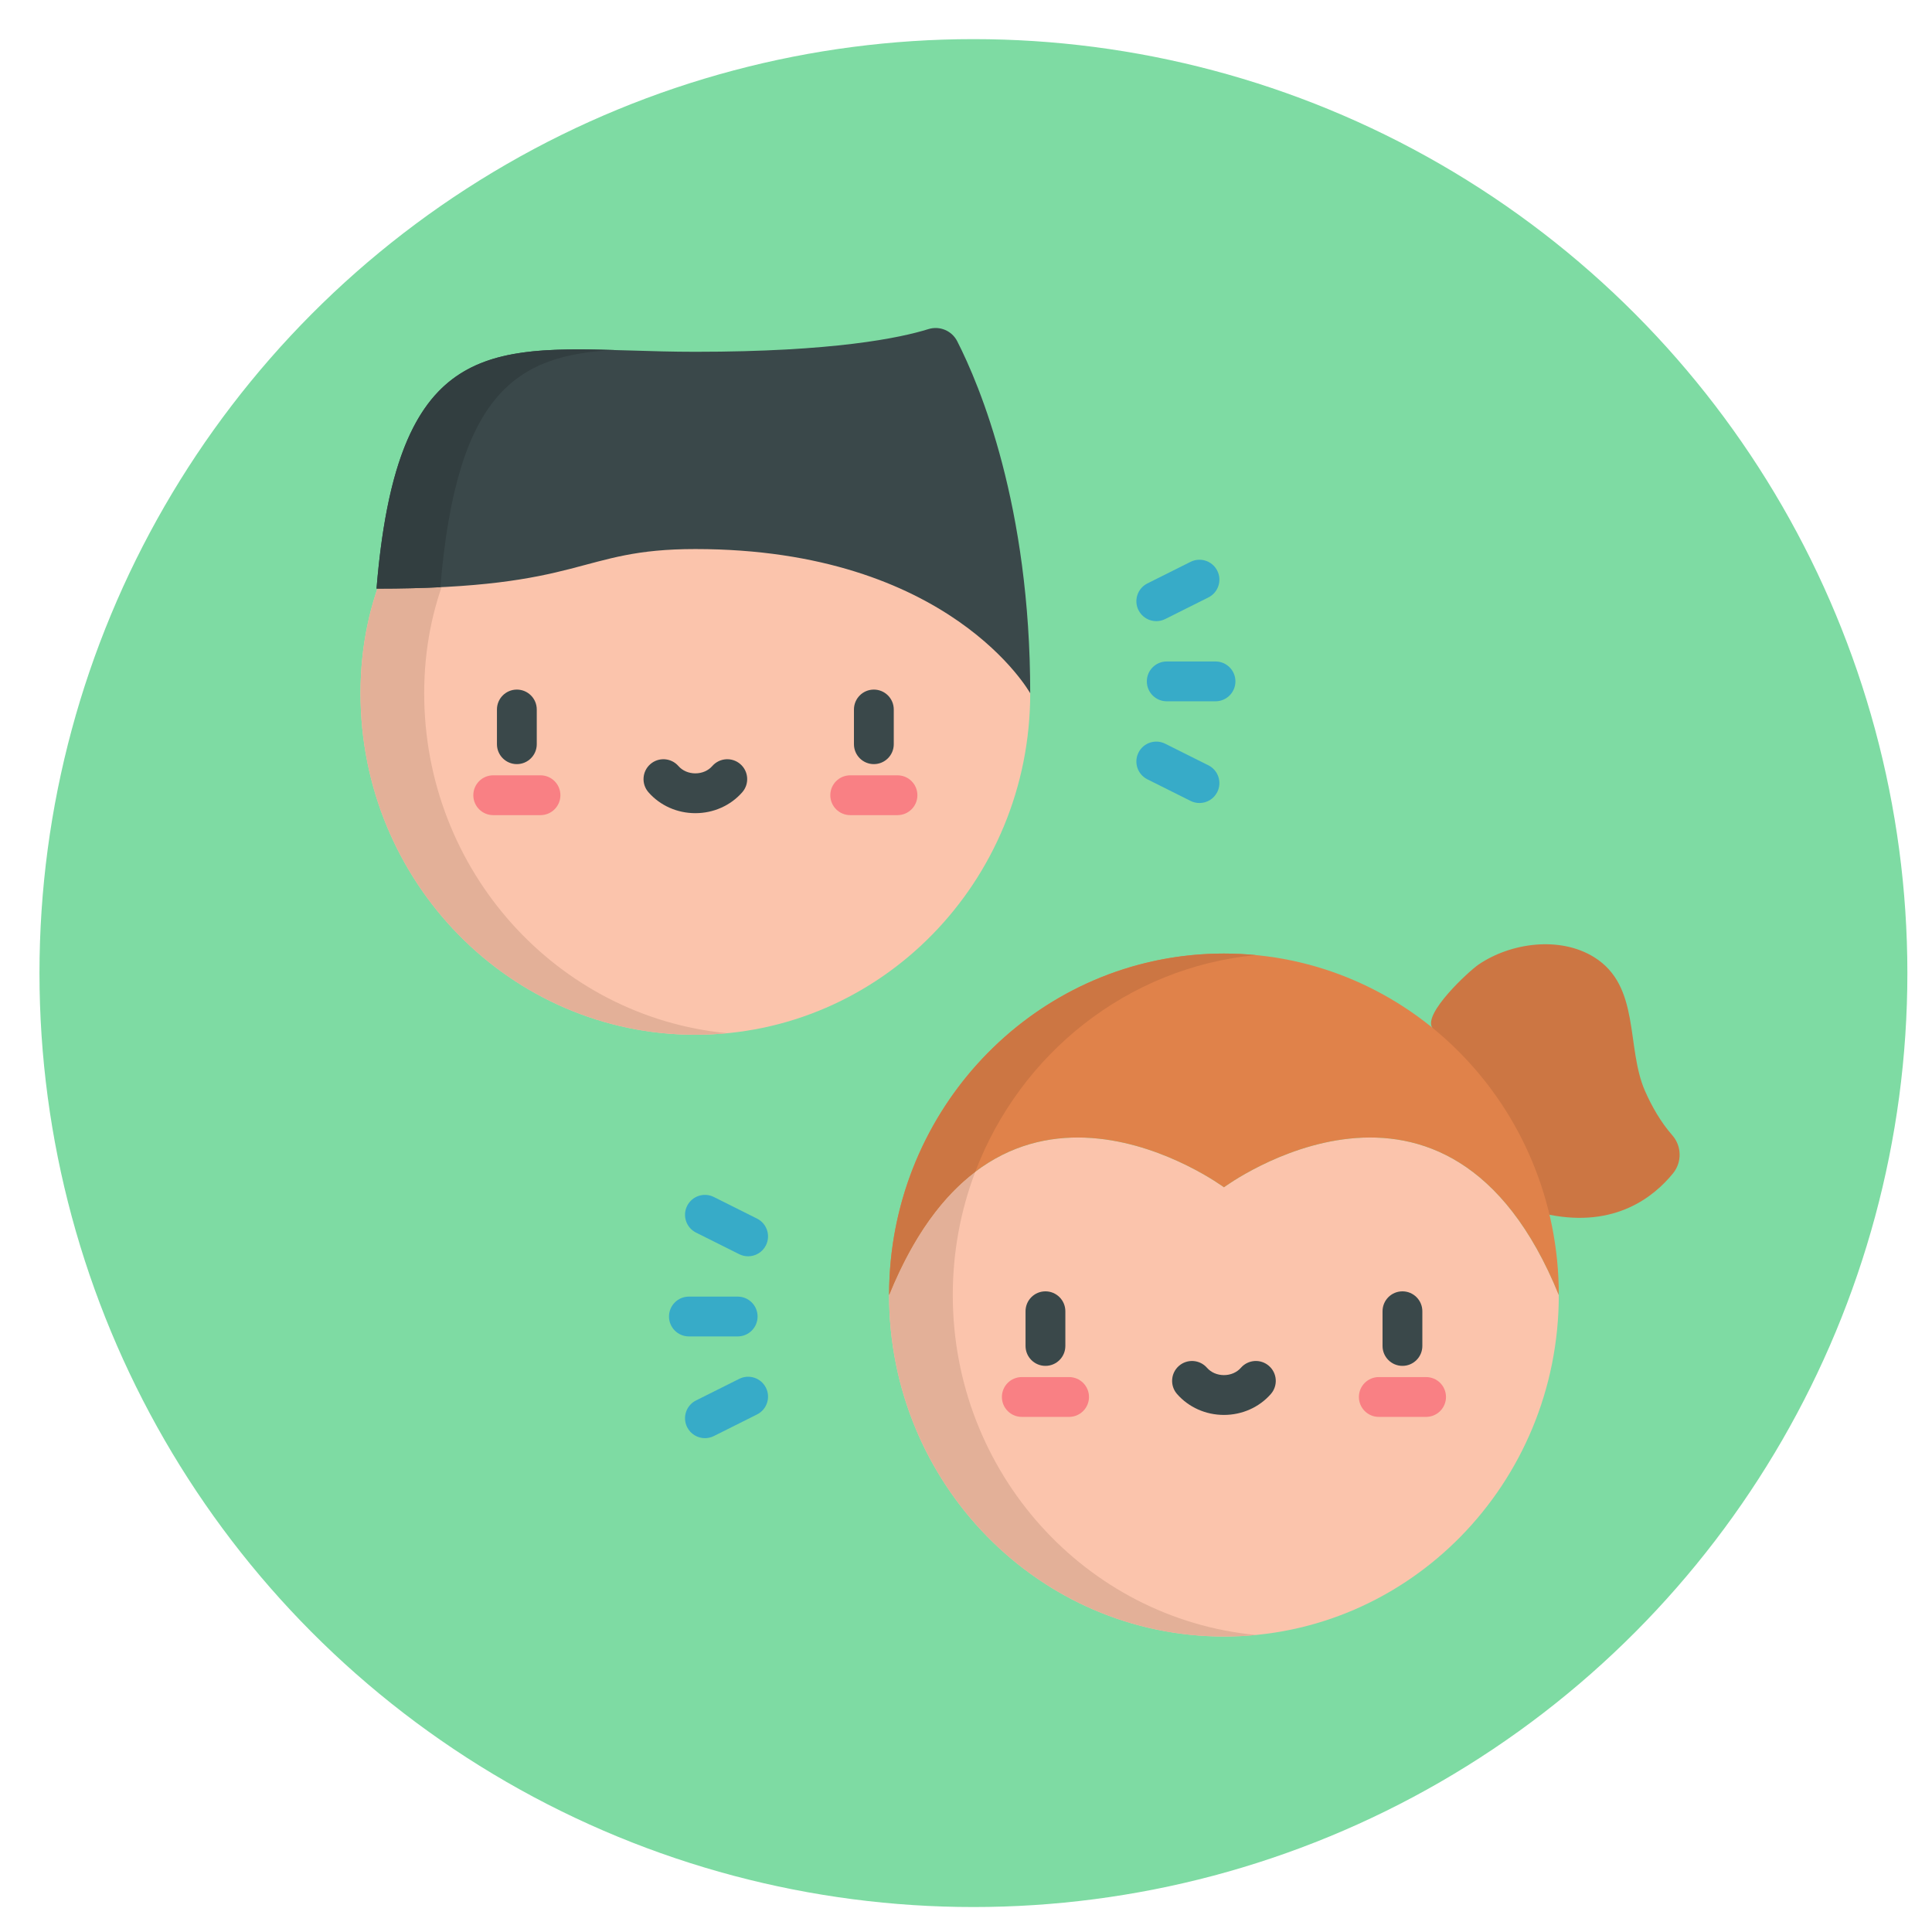 <?xml version="1.0" encoding="UTF-8" standalone="no"?>
<svg
   xmlns:dc="http://purl.org/dc/elements/1.1/"
   xmlns:cc="http://creativecommons.org/ns#"
   xmlns:rdf="http://www.w3.org/1999/02/22-rdf-syntax-ns#"
   xmlns:svg="http://www.w3.org/2000/svg"
   xmlns="http://www.w3.org/2000/svg"
   xmlns:sodipodi="http://sodipodi.sourceforge.net/DTD/sodipodi-0.dtd"
   xmlns:inkscape="http://www.inkscape.org/namespaces/inkscape"
   inkscape:export-ydpi="197.75999"
   inkscape:export-xdpi="197.75999"
   inkscape:export-filename="/Users/mike.xiao/Documents/Projects/DBT_icons/dbt_icons/socialize.png"
   inkscape:version="1.0beta2 (2b71d25, 2019-12-03)"
   sodipodi:docname="socialize.svg"
   id="svg898"
   version="1.1"
   width="300"
   viewBox="0 0 37.5 37.5"
   height="300">
  <defs
     id="defs902" />
  <sodipodi:namedview
     inkscape:current-layer="g952"
     inkscape:window-maximized="0"
     inkscape:window-y="23"
     inkscape:window-x="36"
     inkscape:cy="147.83703"
     inkscape:cx="-23.71679"
     inkscape:zoom="1.07"
     showgrid="false"
     id="namedview900"
     inkscape:window-height="657"
     inkscape:window-width="1324"
     inkscape:pageshadow="2"
     inkscape:pageopacity="0"
     guidetolerance="10"
     gridtolerance="10"
     objecttolerance="10"
     borderopacity="1"
     inkscape:document-rotation="0"
     bordercolor="#666666"
     pagecolor="#ffffff" />
  <g
     transform="matrix(0.752,0,0,0.752,7.66,17.693)"
     id="flat">
    <g
       transform="matrix(1.33,0,0,1.33,-6.857,-28.161)"
       id="g952">
      <circle
         r="18.125"
         cy="22.368"
         cx="16.388"
         id="path943"
         style="opacity:1;fill:#5fd38d;fill-opacity:0.802;stroke-width:0.242" />
      <g
         id="g2030"
         transform="matrix(0.05,0,0,0.05,4.493,9.849)">
        <path
           id="path1944"
           fill="#cc7643"
           d="m 509.141,313.312 c -4.453,-5.059 -7.953,-11.234 -10.535,-17.082 -7.531,-17.039 -1.656,-40.781 -19.82,-52.039 -13.27,-8.223 -32.309,-5.621 -44.805,2.863 -3.801,2.582 -21.496,18.949 -18.031,24.48 0.019,0.031 45.535,72.652 45.535,72.652 25.586,5.059 40.586,-6.992 47.984,-16.117 3.504,-4.324 3.348,-10.582 -0.328,-14.758 z m 0,0"
           inkscape:connector-curvature="0" />
        <path
           id="path1946"
           fill="#fbc4ac"
           d="m 129.965,19.535 c 71.789,0 129.977,49.035 129.977,122.238 0,73.207 -58.191,132.543 -129.977,132.543 C 58.188,274.316 0,214.98 0,141.773 0,68.57 58.188,19.535 129.965,19.535 Z m 0,0"
           inkscape:connector-curvature="0" />
        <path
           id="path1948"
           fill="#e3b098"
           d="m 24.723,141.773 c 0,-68.949 51.629,-116.453 117.605,-121.738 -4.07,-0.328 -8.191,-0.5 -12.363,-0.5 C 58.188,19.535 0,68.57 0,141.773 c 0,73.207 58.188,132.543 129.965,132.543 4.172,0 8.293,-0.207 12.363,-0.602 C 76.352,267.367 24.723,210.727 24.723,141.773 Z m 0,0"
           inkscape:connector-curvature="0" />
        <path
           id="path1950"
           fill="#3a484a"
           d="m 60.688,169.273 c -4.266,0 -7.727,-3.461 -7.727,-7.727 v -13.473 c 0,-4.266 3.461,-7.727 7.727,-7.727 4.266,0 7.727,3.461 7.727,7.727 v 13.473 c 0,4.266 -3.461,7.727 -7.727,7.727 z m 0,0"
           inkscape:connector-curvature="0" />
        <path
           id="path1952"
           fill="#f98084"
           d="M 69.863,189.074 H 51.516 c -4.27,0 -7.727,-3.461 -7.727,-7.727 0,-4.27 3.457,-7.727 7.727,-7.727 h 18.348 c 4.266,0 7.727,3.457 7.727,7.727 0,4.266 -3.461,7.727 -7.727,7.727 z m 0,0"
           inkscape:connector-curvature="0" />
        <path
           id="path1954"
           fill="#3a484a"
           d="m 199.254,169.273 c -4.27,0 -7.727,-3.461 -7.727,-7.727 v -13.473 c 0,-4.266 3.457,-7.727 7.727,-7.727 4.266,0 7.727,3.461 7.727,7.727 v 13.473 c 0,4.266 -3.461,7.727 -7.727,7.727 z m 0,0"
           inkscape:connector-curvature="0" />
        <path
           id="path1956"
           fill="#f98084"
           d="m 208.426,189.074 h -18.348 c -4.266,0 -7.727,-3.461 -7.727,-7.727 0,-4.27 3.461,-7.727 7.727,-7.727 h 18.348 c 4.27,0 7.727,3.457 7.727,7.727 0,4.266 -3.457,7.727 -7.727,7.727 z m 0,0"
           inkscape:connector-curvature="0" />
        <path
           id="path1958"
           fill="#3a484a"
           d="m 129.969,188.312 c -7.059,0 -13.695,-2.961 -18.207,-8.125 -2.809,-3.215 -2.48,-8.094 0.73,-10.902 3.211,-2.809 8.094,-2.48 10.902,0.73 1.578,1.809 3.977,2.844 6.574,2.844 2.602,0 4.996,-1.035 6.574,-2.844 2.809,-3.211 7.691,-3.539 10.902,-0.73 3.215,2.809 3.543,7.691 0.734,10.902 -4.516,5.164 -11.152,8.125 -18.211,8.125 z m 0,0"
           inkscape:connector-curvature="0" />
        <path
           id="path1960"
           fill="#3a484a"
           d="M 6.219,101.16 C 15.145,-7.5 58.961,9.234 129.965,9.234 c 53.68,0 79.457,-5.375 90.441,-8.801 4.391,-1.371 9.117,0.605 11.207,4.707 8.766,17.203 28.328,63.75 28.328,136.637 0,0 -31.086,-55.98 -129.977,-55.98 -46,0 -42.152,15.363 -123.746,15.363 z m 0,0"
           inkscape:connector-curvature="0" />
        <path
           id="path1962"
           fill="#323e40"
           d="M 98.531,8.543 C 46.051,7.07 13.742,9.582 6.219,101.16 c 9.305,0 17.488,-0.203 24.773,-0.555 C 37.32,24.906 60.711,10.426 98.531,8.543 Z m 0,0"
           inkscape:connector-curvature="0" />
        <path
           id="path1964"
           fill="#fbc4ac"
           d="m 465.105,375.336 c 0,73.207 -58.188,132.543 -129.969,132.543 -71.785,0 -129.973,-59.336 -129.973,-132.543 43.113,-106.164 129.973,-41.816 129.973,-41.816 0,0 86.863,-64.348 129.969,41.816 z m 0,0"
           inkscape:connector-curvature="0" />
        <path
           id="path1966"
           fill="#e3b098"
           d="m 335.137,507.879 c 4.09,0 8.234,-0.121 12.297,-0.594 0.019,0 0.043,-0.004 0.062,-0.004 -65.984,-6.352 -117.609,-62.992 -117.609,-131.945 0,-16.867 3.098,-32.996 8.734,-47.836 -12.344,9.348 -23.961,24.457 -33.457,47.836 0,4.523 0.223,9.055 0.672,13.555 6.656,66.84 62.004,118.988 129.301,118.988 z m 0,0"
           inkscape:connector-curvature="0" />
        <path
           id="path1968"
           fill="#e0824a"
           d="M 465.105,375.336 C 422,269.172 335.137,333.52 335.137,333.52 c 0,0 -86.859,-64.348 -129.973,41.816 0,-73.203 58.188,-132.539 129.973,-132.539 71.781,0 129.969,59.336 129.969,132.539 z m 0,0"
           inkscape:connector-curvature="0" />
        <path
           id="path1970"
           fill="#cc7643"
           d="m 238.621,327.5 c 17.395,-45.816 59.035,-79.305 108.875,-84.105 -0.019,0 -0.043,0 -0.062,-0.004 -4.082,-0.375 -8.195,-0.594 -12.297,-0.594 -67.297,0 -122.645,52.152 -129.301,118.988 -0.223,2.23 -0.391,4.473 -0.504,6.734 -0.113,2.258 -0.168,4.531 -0.168,6.82 9.496,-23.383 21.113,-38.492 33.457,-47.84 z m 0,0"
           inkscape:connector-curvature="0" />
        <path
           id="path1972"
           fill="#3a484a"
           d="m 404.418,402.836 c -4.27,0 -7.727,-3.461 -7.727,-7.727 v -13.473 c 0,-4.266 3.457,-7.727 7.727,-7.727 4.266,0 7.723,3.461 7.723,7.727 v 13.473 c 0,4.266 -3.457,7.727 -7.723,7.727 z m 0,0"
           inkscape:connector-curvature="0" />
        <path
           id="path1974"
           fill="#f98084"
           d="m 413.59,422.637 h -18.348 c -4.27,0 -7.727,-3.461 -7.727,-7.727 0,-4.27 3.457,-7.727 7.727,-7.727 h 18.348 c 4.27,0 7.727,3.457 7.727,7.727 0,4.266 -3.457,7.727 -7.727,7.727 z m 0,0"
           inkscape:connector-curvature="0" />
        <path
           id="path1976"
           fill="#3a484a"
           d="m 265.852,402.836 c -4.27,0 -7.727,-3.461 -7.727,-7.727 v -13.473 c 0,-4.266 3.457,-7.727 7.727,-7.727 4.27,0 7.727,3.461 7.727,7.727 v 13.473 c 0,4.266 -3.457,7.727 -7.727,7.727 z m 0,0"
           inkscape:connector-curvature="0" />
        <path
           id="path1978"
           fill="#f98084"
           d="m 275.027,422.637 h -18.348 c -4.27,0 -7.727,-3.461 -7.727,-7.727 0,-4.27 3.457,-7.727 7.727,-7.727 h 18.348 c 4.266,0 7.727,3.457 7.727,7.727 0,4.266 -3.461,7.727 -7.727,7.727 z m 0,0"
           inkscape:connector-curvature="0" />
        <g
           id="g1994"
           fill="#3a484a">
          <path
             id="path1980"
             d="m 335.133,421.875 c -7.059,0 -13.695,-2.961 -18.207,-8.125 -2.809,-3.215 -2.48,-8.094 0.73,-10.902 3.211,-2.809 8.094,-2.48 10.902,0.734 1.578,1.805 3.973,2.84 6.574,2.84 2.602,0 4.996,-1.035 6.578,-2.84 2.805,-3.215 7.688,-3.543 10.898,-0.734 3.215,2.809 3.543,7.688 0.734,10.902 -4.512,5.164 -11.152,8.125 -18.211,8.125 z m 0,0"
             inkscape:connector-curvature="0" />
          <path
             id="path1982"
             d="m 308.883,113.785 c -2.836,0 -5.562,-1.566 -6.918,-4.273 -1.906,-3.816 -0.359,-8.457 3.457,-10.367 l 16.766,-8.383 c 3.82,-1.906 8.457,-0.359 10.367,3.457 1.91,3.816 0.363,8.457 -3.457,10.367 l -16.766,8.383 c -1.109,0.551 -2.289,0.816 -3.449,0.816 z m 0,0"
             inkscape:connector-curvature="0"
             style="fill:#37abc8;fill-opacity:1" />
          <path
             id="path1984"
             d="m 325.637,184.371 c -1.16,0 -2.34,-0.262 -3.449,-0.816 l -16.77,-8.383 c -3.812,-1.91 -5.359,-6.551 -3.453,-10.367 1.906,-3.816 6.547,-5.363 10.367,-3.453 l 16.766,8.383 c 3.816,1.91 5.363,6.551 3.457,10.367 -1.355,2.707 -4.082,4.27 -6.918,4.27 z m 0,0"
             inkscape:connector-curvature="0"
             style="fill:#37abc8;fill-opacity:1" />
          <path
             id="path1986"
             d="m 331.863,144.887 h -18.93 c -4.27,0 -7.727,-3.461 -7.727,-7.727 0,-4.27 3.457,-7.727 7.727,-7.727 h 18.93 c 4.27,0 7.727,3.457 7.727,7.727 0,4.266 -3.457,7.727 -7.727,7.727 z m 0,0"
             inkscape:connector-curvature="0"
             style="fill:#37abc8;fill-opacity:1" />
          <path
             id="path1988"
             d="m 150.449,360.305 c -1.16,0 -2.34,-0.262 -3.449,-0.816 l -16.77,-8.383 c -3.816,-1.91 -5.363,-6.551 -3.453,-10.367 1.91,-3.816 6.551,-5.363 10.367,-3.457 l 16.766,8.387 c 3.816,1.906 5.363,6.547 3.457,10.363 -1.355,2.707 -4.082,4.273 -6.918,4.273 z m 0,0"
             inkscape:connector-curvature="0"
             style="fill:#37abc8;fill-opacity:1" />
          <path
             id="path1990"
             d="m 133.695,430.895 c -2.836,0 -5.566,-1.566 -6.918,-4.273 -1.91,-3.816 -0.363,-8.457 3.453,-10.367 L 147,407.871 c 3.816,-1.91 8.457,-0.363 10.367,3.453 1.906,3.816 0.359,8.457 -3.457,10.367 l -16.766,8.387 c -1.109,0.551 -2.289,0.816 -3.449,0.816 z m 0,0"
             inkscape:connector-curvature="0"
             style="fill:#37abc8;fill-opacity:1" />
          <path
             id="path1992"
             d="m 146.398,391.406 h -18.93 c -4.27,0 -7.727,-3.461 -7.727,-7.727 0,-4.27 3.457,-7.727 7.727,-7.727 h 18.93 c 4.27,0 7.727,3.457 7.727,7.727 0,4.266 -3.457,7.727 -7.727,7.727 z m 0,0"
             inkscape:connector-curvature="0"
             style="fill:#37abc8;fill-opacity:1" />
        </g>
      </g>
    </g>
  </g>
</svg>
